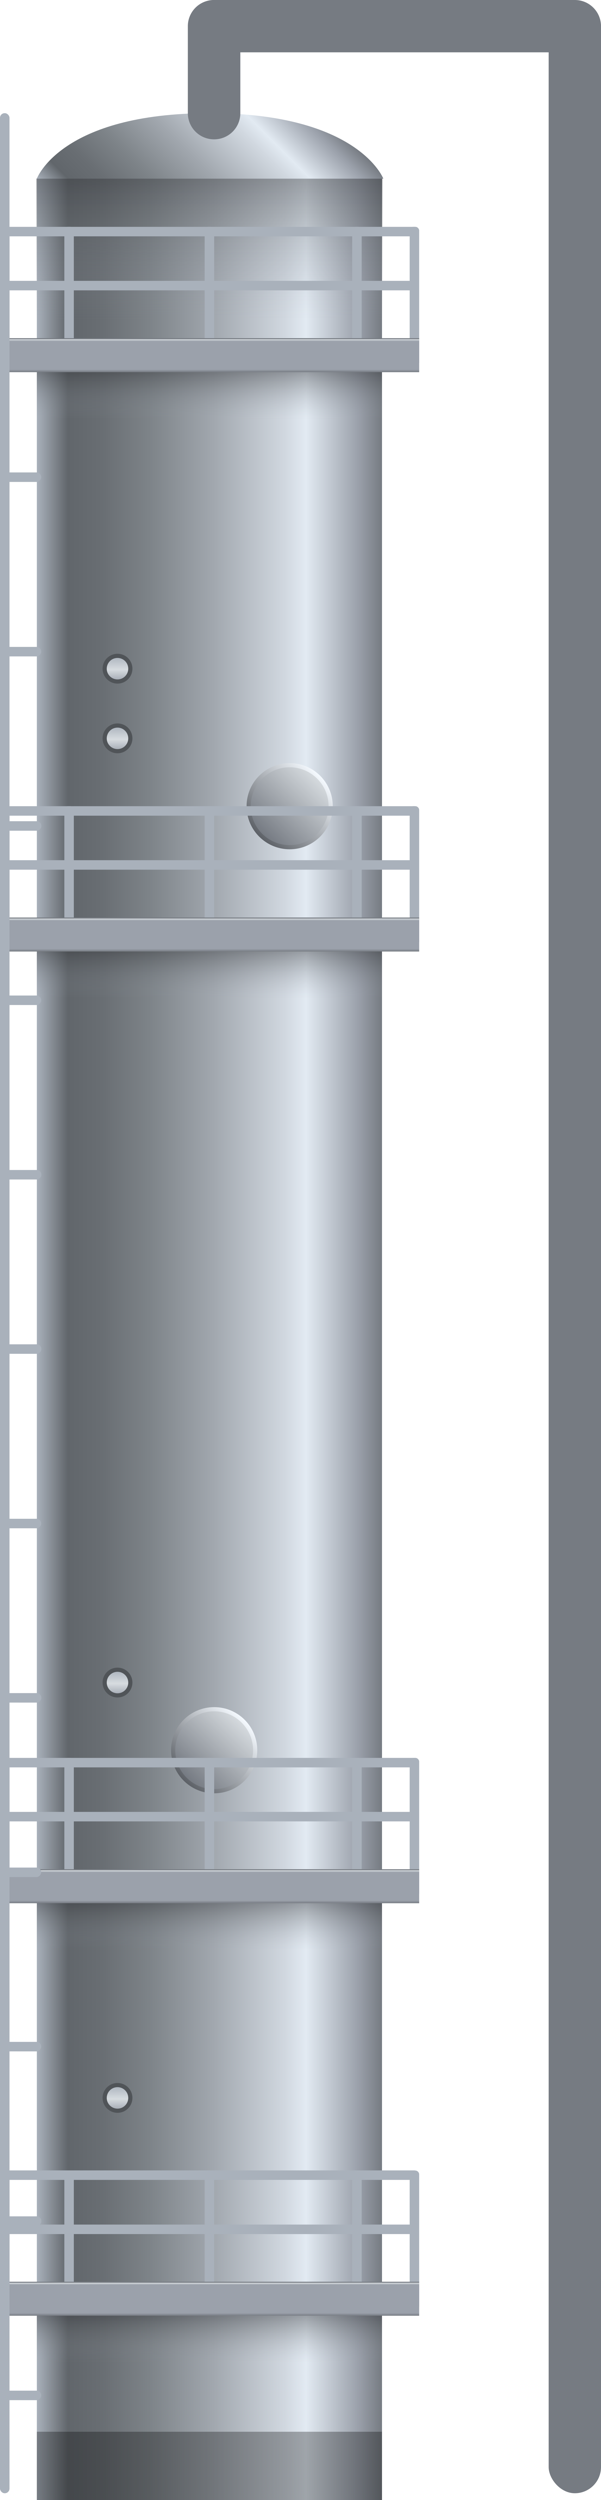 <svg xmlns="http://www.w3.org/2000/svg" xmlns:xlink="http://www.w3.org/1999/xlink" viewBox="0 0 36.06 150"><defs><style>.cls-1{fill:url(#未命名的渐变_397);}.cls-2{opacity:0.3;}.cls-3{fill:url(#未命名的渐变_397-2);}.cls-4,.cls-59,.cls-60,.cls-61,.cls-62{opacity:0.4;}.cls-4{fill:url(#未命名的渐变_376);}.cls-43,.cls-44,.cls-45,.cls-46,.cls-5,.cls-6{stroke-miterlimit:10;stroke-width:0.25px;}.cls-5{fill:url(#未命名的渐变_81);stroke:url(#未命名的渐变_518);}.cls-6{fill:url(#未命名的渐变_81-2);stroke:url(#未命名的渐变_518-2);}.cls-7{fill:url(#未命名的渐变_62);}.cls-8{fill:url(#未命名的渐变_62-2);}.cls-9{fill:url(#未命名的渐变_62-3);}.cls-10{fill:url(#未命名的渐变_62-4);}.cls-11{fill:url(#未命名的渐变_62-5);}.cls-12{fill:url(#未命名的渐变_62-6);}.cls-13{fill:url(#未命名的渐变_62-7);}.cls-14{fill:url(#未命名的渐变_306);}.cls-15{fill:url(#未命名的渐变_62-8);}.cls-16{fill:url(#未命名的渐变_62-9);}.cls-17{fill:url(#未命名的渐变_62-10);}.cls-18{fill:url(#未命名的渐变_62-11);}.cls-19{fill:url(#未命名的渐变_62-12);}.cls-20{fill:url(#未命名的渐变_62-13);}.cls-21{fill:url(#未命名的渐变_62-14);}.cls-22{fill:url(#未命名的渐变_306-2);}.cls-23{fill:url(#未命名的渐变_62-15);}.cls-24{fill:url(#未命名的渐变_62-16);}.cls-25{fill:url(#未命名的渐变_62-17);}.cls-26{fill:url(#未命名的渐变_62-18);}.cls-27{fill:url(#未命名的渐变_62-19);}.cls-28{fill:url(#未命名的渐变_62-20);}.cls-29{fill:url(#未命名的渐变_62-21);}.cls-30{fill:url(#未命名的渐变_306-3);}.cls-31{fill:url(#未命名的渐变_62-22);}.cls-32{fill:url(#未命名的渐变_62-23);}.cls-33{fill:url(#未命名的渐变_62-24);}.cls-34{fill:url(#未命名的渐变_62-25);}.cls-35{fill:url(#未命名的渐变_62-26);}.cls-36{fill:url(#未命名的渐变_62-27);}.cls-37{fill:url(#未命名的渐变_62-28);}.cls-38{fill:url(#未命名的渐变_306-4);}.cls-39{fill:url(#未命名的渐变_62-29);}.cls-40{fill:url(#未命名的渐变_62-30);}.cls-41{fill:url(#未命名的渐变_62-31);}.cls-42{fill:url(#未命名的渐变_62-32);}.cls-43,.cls-44,.cls-45,.cls-46{stroke:#505458;}.cls-43{fill:url(#未命名的渐变_204);}.cls-44{fill:url(#未命名的渐变_204-2);}.cls-45{fill:url(#未命名的渐变_204-3);}.cls-46{fill:url(#未命名的渐变_204-4);}.cls-47{fill:url(#未命名的渐变_62-33);}.cls-48{fill:url(#未命名的渐变_62-34);}.cls-49{fill:url(#未命名的渐变_62-35);}.cls-50{fill:url(#未命名的渐变_62-36);}.cls-51{fill:url(#未命名的渐变_62-37);}.cls-52{fill:url(#未命名的渐变_62-38);}.cls-53{fill:url(#未命名的渐变_62-39);}.cls-54{fill:url(#未命名的渐变_62-40);}.cls-55{fill:url(#未命名的渐变_62-41);}.cls-56{fill:url(#未命名的渐变_62-42);}.cls-57{fill:url(#未命名的渐变_62-43);}.cls-58{fill:url(#未命名的渐变_62-44);}.cls-59{fill:url(#未命名的渐变_376-2);}.cls-60{fill:url(#未命名的渐变_376-3);}.cls-61{fill:url(#未命名的渐变_376-4);}.cls-62{fill:url(#未命名的渐变_376-5);}</style><linearGradient id="未命名的渐变_397" x1="96.92" y1="156.34" x2="76.21" y2="156.34" gradientTransform="translate(-74 -76)" gradientUnits="userSpaceOnUse"><stop offset="0" stop-color="#767b82"/><stop offset="0.07" stop-color="#9ba1ab"/><stop offset="0.22" stop-color="#e2eaf2"/><stop offset="0.28" stop-color="#d1d8e0"/><stop offset="0.49" stop-color="#a1a7ae"/><stop offset="0.67" stop-color="#7e8489"/><stop offset="0.81" stop-color="#696e73"/><stop offset="0.91" stop-color="#61666b"/><stop offset="1" stop-color="#a9b1bb"/></linearGradient><linearGradient id="未命名的渐变_397-2" x1="17.84" y1="5.3" x2="7.31" y2="15.83" gradientTransform="matrix(1, 0, 0, 1, 0, 0)" xlink:href="#未命名的渐变_397"/><linearGradient id="未命名的渐变_376" x1="12.56" y1="10.72" x2="12.56" y2="19.18" gradientUnits="userSpaceOnUse"><stop offset="0" stop-color="#2e3033"/><stop offset="1" stop-color="#9ba1ab" stop-opacity="0"/></linearGradient><linearGradient id="未命名的渐变_81" x1="14.59" y1="103.28" x2="11.11" y2="106.75" gradientUnits="userSpaceOnUse"><stop offset="0" stop-color="#d7dce0"/><stop offset="1" stop-color="#737880"/></linearGradient><linearGradient id="未命名的渐变_518" x1="14.68" y1="103.19" x2="11.02" y2="106.84" gradientUnits="userSpaceOnUse"><stop offset="0" stop-color="#f5faff"/><stop offset="1" stop-color="#5c6066"/></linearGradient><linearGradient id="未命名的渐变_81-2" x1="19.12" y1="46.63" x2="15.64" y2="50.11" xlink:href="#未命名的渐变_81"/><linearGradient id="未命名的渐变_518-2" x1="19.21" y1="46.54" x2="15.55" y2="50.2" xlink:href="#未命名的渐变_518"/><linearGradient id="未命名的渐变_62" x1="790.28" y1="-407.49" x2="791.18" y2="-407.49" gradientTransform="matrix(0.63, 0, 0, 0.51, -471.23, 223.79)" gradientUnits="userSpaceOnUse"><stop offset="0" stop-color="#a9b1bb"/><stop offset="0.06" stop-color="#5d6166"/><stop offset="0.78" stop-color="#eef7ff"/><stop offset="0.93" stop-color="#9ba1ab"/><stop offset="1" stop-color="#767b82"/></linearGradient><linearGradient id="未命名的渐变_62-2" x1="751.1" y1="-407.49" x2="752" y2="-407.49" xlink:href="#未命名的渐变_62"/><linearGradient id="未命名的渐变_62-3" x1="757.25" y1="-407.49" x2="758.15" y2="-407.49" xlink:href="#未命名的渐变_62"/><linearGradient id="未命名的渐变_62-4" x1="784.78" y1="-407.49" x2="785.68" y2="-407.49" xlink:href="#未命名的渐变_62"/><linearGradient id="未命名的渐变_62-5" x1="770.67" y1="-407.49" x2="771.57" y2="-407.49" xlink:href="#未命名的渐变_62"/><linearGradient id="未命名的渐变_62-6" x1="832.79" y1="-352.85" x2="833.7" y2="-352.85" gradientTransform="matrix(0.63, 0, 0, 0.93, -510.11, 346.41)" xlink:href="#未命名的渐变_62"/><linearGradient id="未命名的渐变_62-7" x1="834.48" y1="-352.74" x2="835.38" y2="-352.74" gradientTransform="matrix(0.63, 0, 0, 0.93, -511.24, 343.07)" xlink:href="#未命名的渐变_62"/><linearGradient id="未命名的渐变_306" x1="12.58" y1="20.29" x2="12.58" y2="22.33" gradientUnits="userSpaceOnUse"><stop offset="0.02" stop-color="#767b82"/><stop offset="0.04" stop-color="#d7dce0"/><stop offset="0.09" stop-color="#9ba1ab"/><stop offset="0.92" stop-color="#9ba1ab"/><stop offset="1" stop-color="#767b82"/></linearGradient><linearGradient id="未命名的渐变_62-8" x1="790.28" y1="-338.73" x2="791.18" y2="-338.73" xlink:href="#未命名的渐变_62"/><linearGradient id="未命名的渐变_62-9" x1="751.1" y1="-338.73" x2="752" y2="-338.73" xlink:href="#未命名的渐变_62"/><linearGradient id="未命名的渐变_62-10" x1="757.25" y1="-338.73" x2="758.15" y2="-338.73" xlink:href="#未命名的渐变_62"/><linearGradient id="未命名的渐变_62-11" x1="784.78" y1="-338.73" x2="785.68" y2="-338.73" xlink:href="#未命名的渐变_62"/><linearGradient id="未命名的渐变_62-12" x1="770.67" y1="-338.73" x2="771.57" y2="-338.73" xlink:href="#未命名的渐变_62"/><linearGradient id="未命名的渐变_62-13" x1="777.37" y1="-352.85" x2="778.28" y2="-352.85" gradientTransform="matrix(0.63, 0, 0, 0.93, -475.35, 381.17)" xlink:href="#未命名的渐变_62"/><linearGradient id="未命名的渐变_62-14" x1="779.07" y1="-352.74" x2="779.98" y2="-352.74" gradientTransform="matrix(0.63, 0, 0, 0.93, -476.48, 377.83)" xlink:href="#未命名的渐变_62"/><linearGradient id="未命名的渐变_306-2" x1="12.58" y1="55.05" x2="12.58" y2="57.09" xlink:href="#未命名的渐变_306"/><linearGradient id="未命名的渐变_62-15" x1="790.28" y1="-225.78" x2="791.18" y2="-225.78" xlink:href="#未命名的渐变_62"/><linearGradient id="未命名的渐变_62-16" x1="751.1" y1="-225.78" x2="752" y2="-225.78" xlink:href="#未命名的渐变_62"/><linearGradient id="未命名的渐变_62-17" x1="757.25" y1="-225.78" x2="758.15" y2="-225.78" xlink:href="#未命名的渐变_62"/><linearGradient id="未命名的渐变_62-18" x1="784.78" y1="-225.78" x2="785.68" y2="-225.78" xlink:href="#未命名的渐变_62"/><linearGradient id="未命名的渐变_62-19" x1="770.67" y1="-225.78" x2="771.57" y2="-225.78" xlink:href="#未命名的渐变_62"/><linearGradient id="未命名的渐变_62-20" x1="686.33" y1="-352.85" x2="687.23" y2="-352.85" gradientTransform="matrix(0.63, 0, 0, 0.93, -418.25, 438.27)" xlink:href="#未命名的渐变_62"/><linearGradient id="未命名的渐变_62-21" x1="688.06" y1="-352.75" x2="688.96" y2="-352.75" gradientTransform="matrix(0.63, 0, 0, 0.93, -419.38, 434.93)" xlink:href="#未命名的渐变_62"/><linearGradient id="未命名的渐变_306-3" x1="12.58" y1="112.15" x2="12.58" y2="114.19" xlink:href="#未命名的渐变_306"/><linearGradient id="未命名的渐变_62-22" x1="790.28" y1="-176.81" x2="791.18" y2="-176.81" xlink:href="#未命名的渐变_62"/><linearGradient id="未命名的渐变_62-23" x1="751.1" y1="-176.81" x2="752" y2="-176.81" xlink:href="#未命名的渐变_62"/><linearGradient id="未命名的渐变_62-24" x1="757.25" y1="-176.81" x2="758.15" y2="-176.81" xlink:href="#未命名的渐变_62"/><linearGradient id="未命名的渐变_62-25" x1="784.78" y1="-176.81" x2="785.68" y2="-176.81" xlink:href="#未命名的渐变_62"/><linearGradient id="未命名的渐变_62-26" x1="770.67" y1="-176.81" x2="771.57" y2="-176.81" xlink:href="#未命名的渐变_62"/><linearGradient id="未命名的渐变_62-27" x1="646.86" y1="-352.85" x2="647.76" y2="-352.85" gradientTransform="matrix(0.63, 0, 0, 0.93, -393.5, 463.03)" xlink:href="#未命名的渐变_62"/><linearGradient id="未命名的渐变_62-28" x1="648.6" y1="-352.75" x2="649.51" y2="-352.75" gradientTransform="matrix(0.63, 0, 0, 0.93, -394.63, 459.69)" xlink:href="#未命名的渐变_62"/><linearGradient id="未命名的渐变_306-4" x1="12.58" y1="136.9" x2="12.58" y2="138.94" xlink:href="#未命名的渐变_306"/><linearGradient id="未命名的渐变_62-29" x1="749.16" y1="-318.04" x2="750.07" y2="-318.04" gradientTransform="matrix(0.63, 0, 0, 0.93, -469.86, 374.98)" xlink:href="#未命名的渐变_62"/><linearGradient id="未命名的渐变_62-30" x1="808.39" y1="-321.67" x2="809.07" y2="-321.67" gradientTransform="matrix(4.63, 0, 0, 0.93, -3713.55, 375.03)" xlink:href="#未命名的渐变_62"/><linearGradient id="未命名的渐变_62-31" x1="815.69" y1="-465.19" x2="816.37" y2="-465.19" gradientTransform="matrix(4.63, 0, 0, 0.5, -3758.21, 233.99)" xlink:href="#未命名的渐变_62"/><linearGradient id="未命名的渐变_62-32" x1="811.81" y1="-430.54" x2="812.48" y2="-430.54" gradientTransform="matrix(4.63, 0, 0, 0.22, -3751.02, 98.19)" xlink:href="#未命名的渐变_62"/><linearGradient id="未命名的渐变_204" x1="7.05" y1="502.29" x2="7.05" y2="503.82" gradientTransform="matrix(1, 0, 0, -1, 0, 543.17)" gradientUnits="userSpaceOnUse"><stop offset="0" stop-color="#9ba1ab"/><stop offset="0" stop-color="#abb1ba"/><stop offset="0.09" stop-color="#abb1ba"/><stop offset="0.46" stop-color="#d7dce0"/><stop offset="1" stop-color="#a9b1bb"/></linearGradient><linearGradient id="未命名的渐变_204-2" x1="7.05" y1="498.1" x2="7.05" y2="499.63" xlink:href="#未命名的渐变_204"/><linearGradient id="未命名的渐变_204-3" x1="7.05" y1="441.45" x2="7.05" y2="442.99" xlink:href="#未命名的渐变_204"/><linearGradient id="未命名的渐变_204-4" x1="7.05" y1="416.53" x2="7.05" y2="418.07" xlink:href="#未命名的渐变_204"/><linearGradient id="未命名的渐变_62-33" x1="728.39" y1="337.53" x2="729.29" y2="337.53" gradientTransform="translate(-455.89 23.18) scale(0.63 0.02)" xlink:href="#未命名的渐变_62"/><linearGradient id="未命名的渐变_62-34" x1="745.07" y1="337.46" x2="745.97" y2="337.46" gradientTransform="translate(-466.35 33.64) scale(0.63 0.02)" xlink:href="#未命名的渐变_62"/><linearGradient id="未命名的渐变_62-35" x1="761.75" y1="337.38" x2="762.66" y2="337.38" gradientTransform="translate(-476.81 44.11) scale(0.63 0.02)" xlink:href="#未命名的渐变_62"/><linearGradient id="未命名的渐变_62-36" x1="778.44" y1="337.31" x2="779.34" y2="337.31" gradientTransform="translate(-487.28 54.57) scale(0.63 0.02)" xlink:href="#未命名的渐变_62"/><linearGradient id="未命名的渐变_62-37" x1="795.12" y1="337.23" x2="796.02" y2="337.23" gradientTransform="translate(-497.74 65.04) scale(0.63 0.02)" xlink:href="#未命名的渐变_62"/><linearGradient id="未命名的渐变_62-38" x1="811.8" y1="337.15" x2="812.71" y2="337.15" gradientTransform="translate(-508.2 75.5) scale(0.63 0.02)" xlink:href="#未命名的渐变_62"/><linearGradient id="未命名的渐变_62-39" x1="828.49" y1="337.08" x2="829.39" y2="337.08" gradientTransform="translate(-518.67 85.97) scale(0.63 0.02)" xlink:href="#未命名的渐变_62"/><linearGradient id="未命名的渐变_62-40" x1="845.17" y1="337" x2="846.07" y2="337" gradientTransform="translate(-529.13 96.43) scale(0.63 0.02)" xlink:href="#未命名的渐变_62"/><linearGradient id="未命名的渐变_62-41" x1="861.85" y1="336.93" x2="862.76" y2="336.93" gradientTransform="translate(-539.6 106.9) scale(0.63 0.02)" xlink:href="#未命名的渐变_62"/><linearGradient id="未命名的渐变_62-42" x1="878.54" y1="336.85" x2="879.44" y2="336.85" gradientTransform="translate(-550.06 117.36) scale(0.63 0.02)" xlink:href="#未命名的渐变_62"/><linearGradient id="未命名的渐变_62-43" x1="895.22" y1="336.78" x2="896.12" y2="336.78" gradientTransform="translate(-560.52 127.83) scale(0.63 0.02)" xlink:href="#未命名的渐变_62"/><linearGradient id="未命名的渐变_62-44" x1="911.9" y1="336.7" x2="912.81" y2="336.7" gradientTransform="translate(-570.99 138.29) scale(0.63 0.02)" xlink:href="#未命名的渐变_62"/><linearGradient id="未命名的渐变_376-2" x1="12.56" y1="138.94" x2="12.56" y2="141.76" xlink:href="#未命名的渐变_376"/><linearGradient id="未命名的渐变_376-3" x1="12.56" y1="114.19" x2="12.56" y2="117.01" xlink:href="#未命名的渐变_376"/><linearGradient id="未命名的渐变_376-4" x1="12.56" y1="57.09" x2="12.56" y2="59.91" xlink:href="#未命名的渐变_376"/><linearGradient id="未命名的渐变_376-5" x1="12.56" y1="22.33" x2="12.56" y2="25.15" xlink:href="#未命名的渐变_376"/></defs><title>Distillation column 1(蒸馏塔1)</title><g id="图层_2" data-name="图层 2"><g id="图层_16" data-name="图层 16"><g id="Distillation_column_1_蒸馏塔1_" data-name="Distillation column 1(蒸馏塔1)"><polyline class="cls-1" points="22.92 10.68 22.92 150 2.21 150 2.21 10.68"/><rect class="cls-2" x="2.21" y="145.9" width="20.71" height="4.1"/><path class="cls-3" d="M23,10.72S21.5,6.79,12.57,6.79,2.21,10.72,2.21,10.72Z"/><rect class="cls-4" x="2.18" y="10.72" width="20.77" height="8.46"/><circle class="cls-5" cx="12.85" cy="105.01" r="2.46"/><circle class="cls-6" cx="17.38" cy="48.37" r="2.46"/><rect class="cls-7" x="24.58" y="13.61" width="0.57" height="8.35" rx="0.22"/><rect class="cls-8" y="13.61" width="0.57" height="8.35" rx="0.22"/><rect class="cls-9" x="3.86" y="13.61" width="0.57" height="8.35" rx="0.22"/><rect class="cls-10" x="21.13" y="13.61" width="0.57" height="8.35" rx="0.22"/><rect class="cls-11" x="12.28" y="13.61" width="0.57" height="8.35" rx="0.22"/><rect class="cls-12" x="12.21" y="4.65" width="0.57" height="24.98" rx="0.28" transform="translate(-4.64 29.63) rotate(-90)"/><rect class="cls-13" x="12.31" y="1.35" width="0.57" height="25.09" rx="0.28" transform="translate(-1.3 26.49) rotate(-90)"/><rect class="cls-14" y="20.29" width="25.15" height="2.04"/><rect class="cls-15" x="24.58" y="48.37" width="0.57" height="8.35" rx="0.22"/><rect class="cls-16" y="48.37" width="0.57" height="8.35" rx="0.22"/><rect class="cls-17" x="3.86" y="48.37" width="0.57" height="8.35" rx="0.22"/><rect class="cls-18" x="21.13" y="48.37" width="0.57" height="8.35" rx="0.22"/><rect class="cls-19" x="12.28" y="48.37" width="0.57" height="8.35" rx="0.22"/><rect class="cls-20" x="12.21" y="39.41" width="0.57" height="24.98" rx="0.28" transform="translate(-39.4 64.39) rotate(-90)"/><rect class="cls-21" x="12.31" y="36.11" width="0.57" height="25.09" rx="0.28" transform="translate(-36.06 61.25) rotate(-90)"/><rect class="cls-22" y="55.05" width="25.15" height="2.04"/><rect class="cls-23" x="24.58" y="105.47" width="0.57" height="8.35" rx="0.22"/><rect class="cls-24" y="105.47" width="0.57" height="8.35" rx="0.22"/><rect class="cls-25" x="3.86" y="105.47" width="0.57" height="8.35" rx="0.22"/><rect class="cls-26" x="21.13" y="105.47" width="0.57" height="8.35" rx="0.22"/><rect class="cls-27" x="12.28" y="105.47" width="0.57" height="8.35" rx="0.22"/><rect class="cls-28" x="12.21" y="96.51" width="0.57" height="24.98" rx="0.28" transform="translate(-96.5 121.49) rotate(-90)"/><rect class="cls-29" x="12.31" y="93.21" width="0.57" height="25.09" rx="0.28" transform="matrix(0, -1, 1, 0, -93.16, 118.35)"/><rect class="cls-30" y="112.15" width="25.15" height="2.04"/><rect class="cls-31" x="24.58" y="130.23" width="0.57" height="8.35" rx="0.22"/><rect class="cls-32" y="130.23" width="0.57" height="8.35" rx="0.22"/><rect class="cls-33" x="3.86" y="130.23" width="0.57" height="8.35" rx="0.22"/><rect class="cls-34" x="21.13" y="130.23" width="0.57" height="8.35" rx="0.22"/><rect class="cls-35" x="12.28" y="130.23" width="0.57" height="8.35" rx="0.22"/><rect class="cls-36" x="12.21" y="121.26" width="0.57" height="24.98" rx="0.28" transform="translate(-121.26 146.25) rotate(-90)"/><rect class="cls-37" x="12.31" y="117.96" width="0.57" height="25.09" rx="0.28" transform="translate(-117.92 143.1) rotate(-90)"/><rect class="cls-38" y="136.9" width="25.15" height="2.04"/><rect class="cls-39" y="6.79" width="0.57" height="142.8" rx="0.28"/><rect class="cls-40" x="32.92" y="0.01" width="3.14" height="149.58" rx="1.57"/><rect class="cls-41" x="22.1" y="-10.82" width="3.14" height="24.78" rx="1.57" transform="translate(22.1 25.24) rotate(-90)"/><path class="cls-42" d="M12.84,8.36h0a1.57,1.57,0,0,1-1.57-1.57V1.57A1.57,1.57,0,0,1,12.85,0h0a1.57,1.57,0,0,1,1.57,1.57V6.79A1.57,1.57,0,0,1,12.84,8.36Z"/><circle class="cls-43" cx="7.05" cy="40.12" r="0.77"/><circle class="cls-44" cx="7.05" cy="44.3" r="0.77"/><circle class="cls-45" cx="7.05" cy="100.95" r="0.77"/><circle class="cls-46" cx="7.05" cy="125.87" r="0.77"/><rect class="cls-47" x="0.95" y="27.4" width="0.57" height="2.47" rx="0.28" transform="translate(29.87 27.4) rotate(90.01)"/><rect class="cls-48" x="0.95" y="37.86" width="0.57" height="2.47" rx="0.28" transform="translate(40.33 37.87) rotate(90.01)"/><rect class="cls-49" x="0.95" y="48.32" width="0.57" height="2.47" rx="0.28" transform="translate(50.8 48.33) rotate(90.01)"/><rect class="cls-50" x="0.95" y="58.79" width="0.57" height="2.47" rx="0.28" transform="translate(61.26 58.79) rotate(90.01)"/><rect class="cls-51" x="0.95" y="69.25" width="0.57" height="2.47" rx="0.28" transform="translate(71.73 69.26) rotate(90.01)"/><rect class="cls-52" x="0.95" y="79.71" width="0.57" height="2.47" rx="0.28" transform="translate(82.19 79.72) rotate(90.01)"/><rect class="cls-53" x="0.95" y="90.18" width="0.57" height="2.47" rx="0.28" transform="translate(92.65 90.19) rotate(90.01)"/><rect class="cls-54" x="0.95" y="100.64" width="0.57" height="2.47" rx="0.28" transform="translate(103.12 100.65) rotate(90.01)"/><rect class="cls-55" x="0.95" y="111.11" width="0.57" height="2.47" rx="0.28" transform="translate(113.58 111.12) rotate(90.01)"/><rect class="cls-56" x="0.95" y="121.57" width="0.57" height="2.47" rx="0.28" transform="translate(124.04 121.58) rotate(90.01)"/><rect class="cls-57" x="0.95" y="132.03" width="0.57" height="2.47" rx="0.28" transform="translate(134.51 132.05) rotate(90.01)"/><rect class="cls-58" x="0.95" y="142.5" width="0.57" height="2.47" rx="0.28" transform="translate(144.97 142.51) rotate(90.01)"/><rect class="cls-59" x="2.21" y="138.94" width="20.71" height="2.82"/><rect class="cls-60" x="2.21" y="114.19" width="20.71" height="2.82"/><rect class="cls-61" x="2.21" y="57.09" width="20.71" height="2.82"/><rect class="cls-62" x="2.21" y="22.33" width="20.71" height="2.82"/></g></g></g></svg>